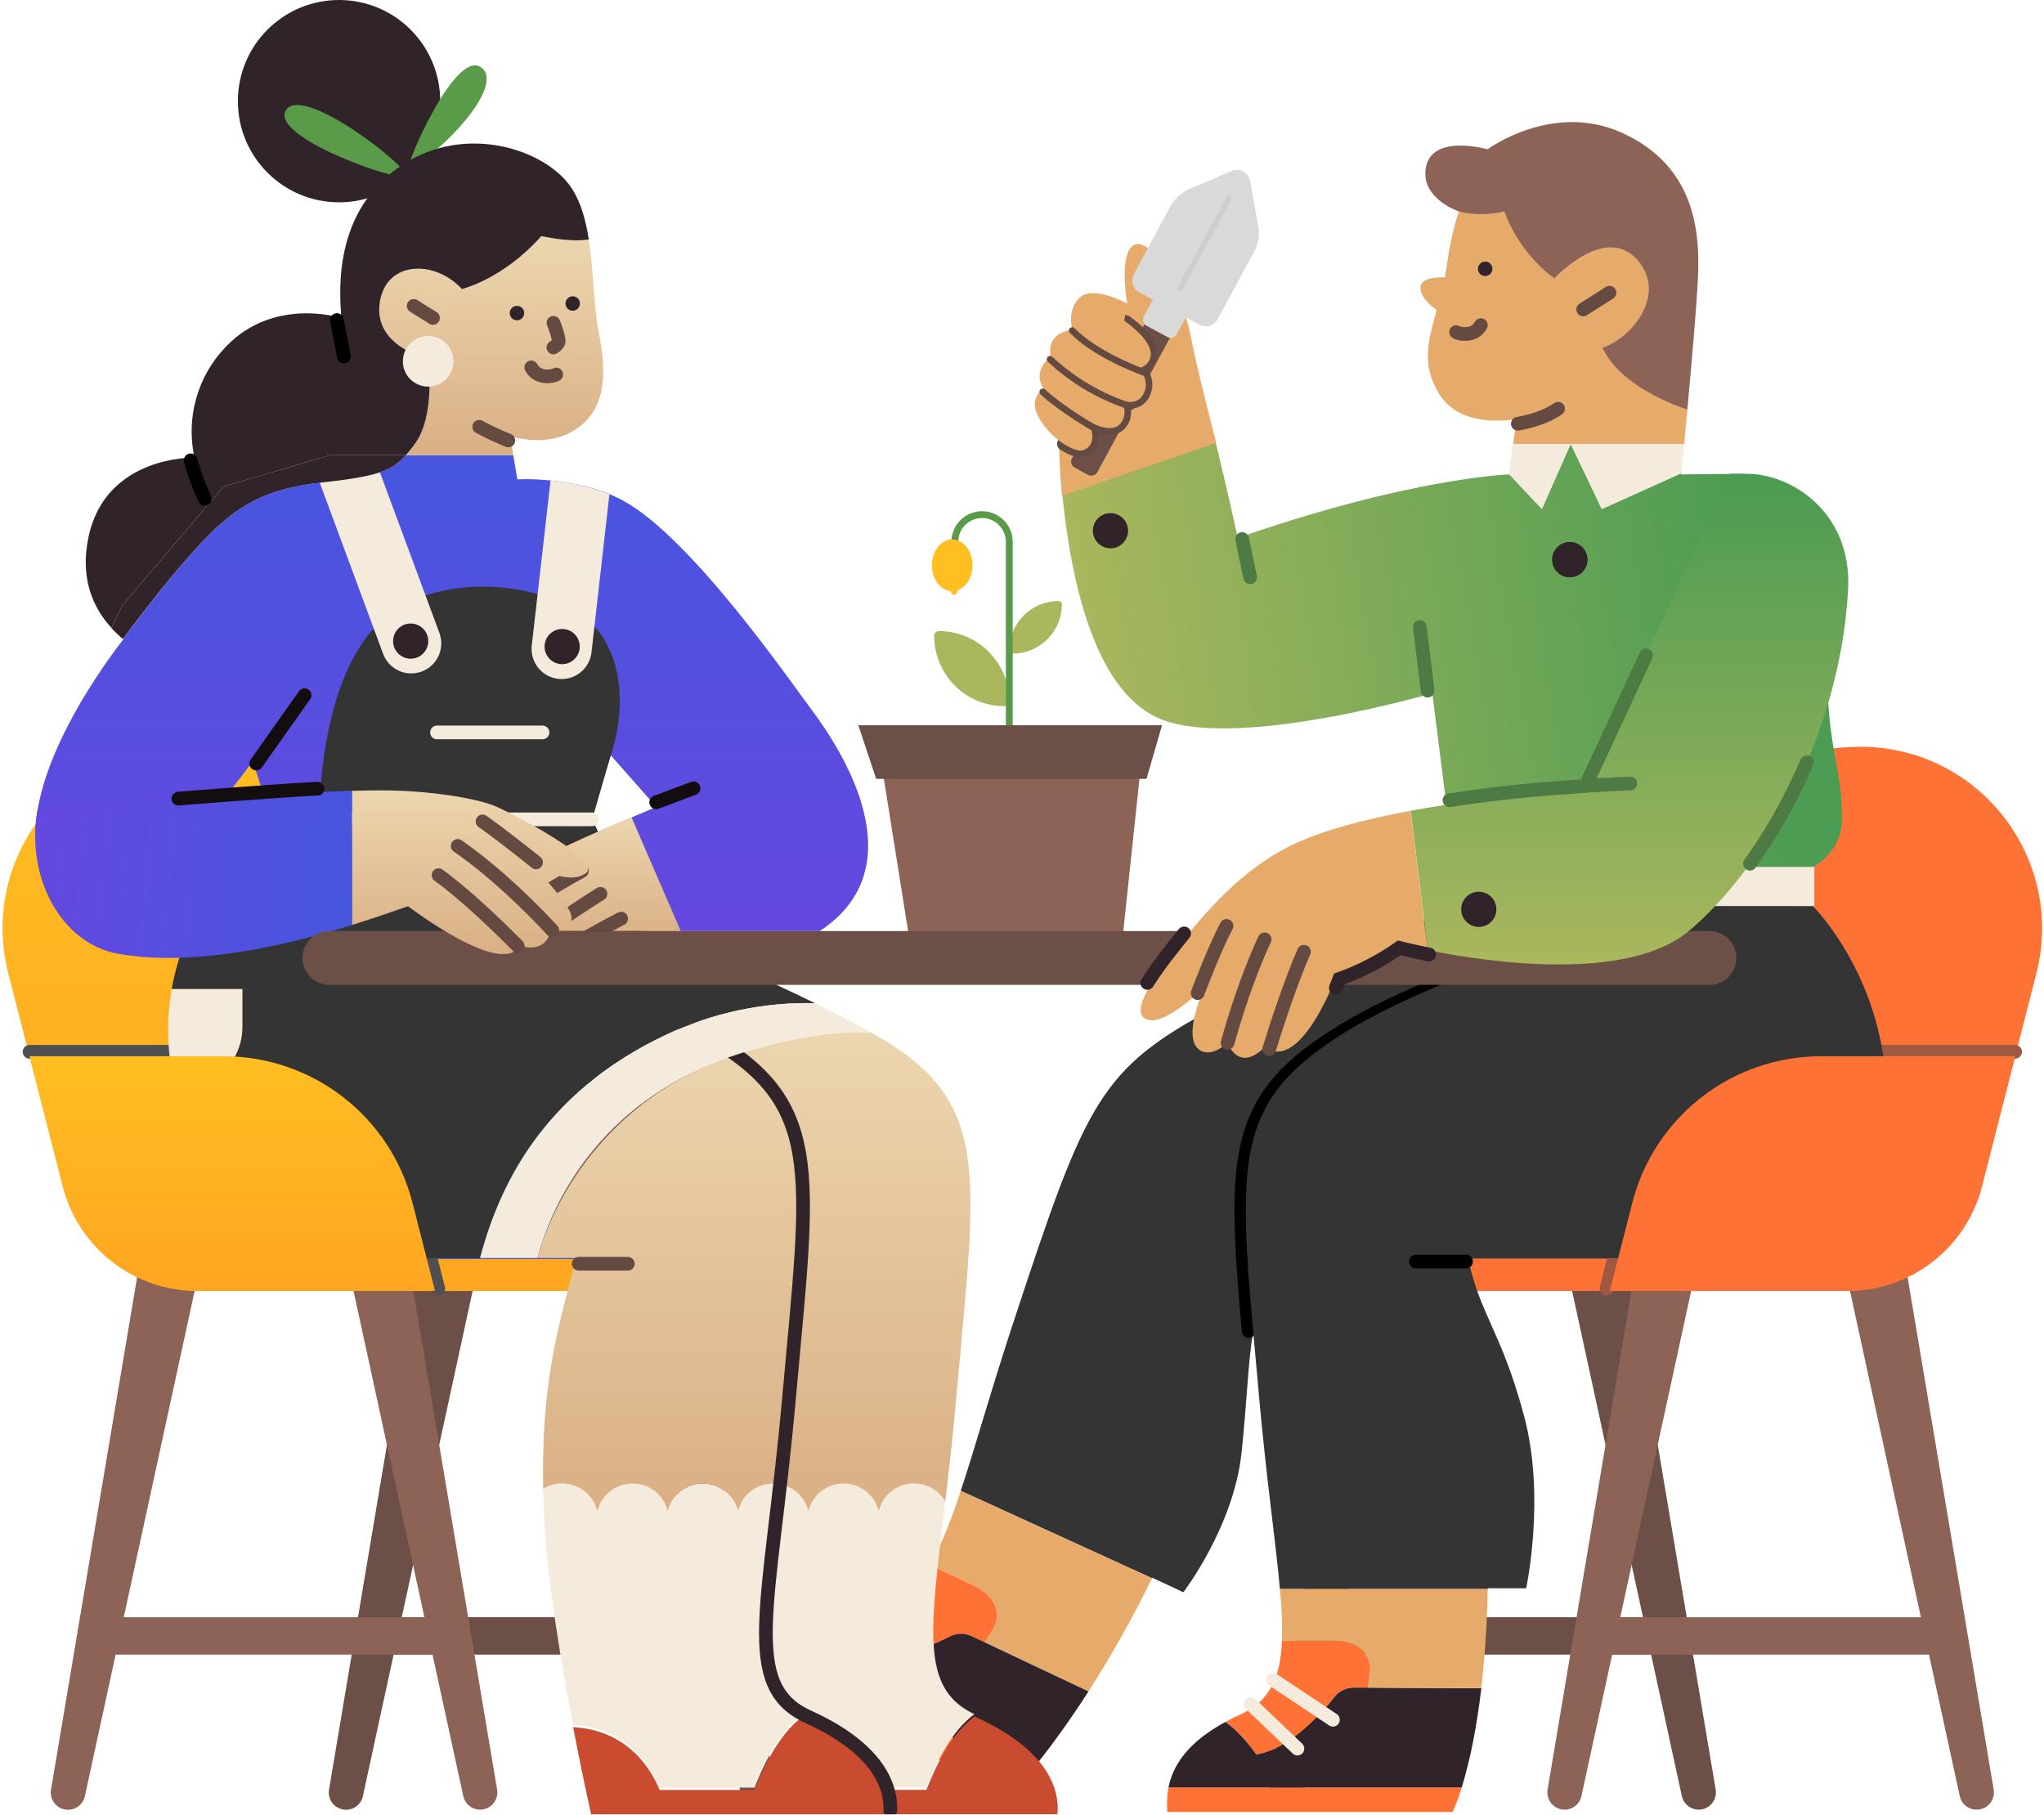 <svg width="706" height="627" viewBox="0 0 706 627" fill="none" xmlns="http://www.w3.org/2000/svg">
<g clip-path="url(#clip0_708_756)">
<path d="M457.607 558.609V571.521H573.516V558.609H457.607Z" fill="#6C5047"/>
<path d="M592.605 618.188L562.459 438.738H468.665L438.519 618.188C438.383 619.037 438.433 619.907 438.665 620.736C438.897 621.565 439.306 622.334 439.864 622.989C440.422 623.645 441.116 624.171 441.897 624.533C442.678 624.895 443.528 625.083 444.389 625.084C445.748 625.087 447.067 624.623 448.125 623.771C449.183 622.919 449.918 621.73 450.205 620.402L489.677 438.7H541.44L580.911 620.402C581.201 621.73 581.938 622.919 582.997 623.77C584.056 624.622 585.375 625.086 586.735 625.084C587.596 625.083 588.446 624.895 589.227 624.533C590.008 624.171 590.702 623.645 591.26 622.989C591.818 622.334 592.227 621.565 592.459 620.736C592.691 619.907 592.741 619.037 592.605 618.188Z" fill="#6C5047"/>
<path d="M553.63 558.609V571.521H669.539V558.609H553.63Z" fill="#8C6356"/>
<path d="M688.626 618.188L658.48 438.738H564.687L534.533 618.188C534.398 619.038 534.449 619.908 534.682 620.736C534.915 621.565 535.325 622.334 535.884 622.989C536.442 623.645 537.136 624.171 537.918 624.533C538.699 624.895 539.55 625.083 540.411 625.084C541.769 625.087 543.088 624.623 544.147 623.771C545.205 622.919 545.939 621.73 546.227 620.402L585.698 438.7H637.43L676.902 620.402C677.192 621.73 677.929 622.919 678.988 623.77C680.047 624.622 681.366 625.086 682.726 625.084C683.589 625.087 684.443 624.903 685.228 624.543C686.013 624.183 686.71 623.657 687.271 623.001C687.833 622.345 688.245 621.574 688.479 620.743C688.713 619.912 688.763 619.04 688.626 618.188Z" fill="#8C6356"/>
<path d="M593.891 409.811L605.385 364.845H529.177C514.239 364.844 499.726 369.814 487.924 378.97C476.121 388.127 467.701 400.95 463.989 415.42L456.204 445.918H547.392C558.052 445.918 568.409 442.369 576.828 435.831C585.247 429.293 591.251 420.138 593.891 409.811Z" fill="#FFB7D5"/>
<path d="M638.067 445.919H456.204L459.269 433.712H539.101L569.546 314.646C573.693 298.427 583.122 284.049 596.344 273.782C609.567 263.515 625.832 257.941 642.573 257.94C683.539 257.94 713.516 296.554 703.37 336.24L684.558 409.804C681.92 420.132 675.918 429.287 667.5 435.827C659.082 442.366 648.727 445.917 638.067 445.919Z" fill="#FF7235"/>
<path d="M461.155 432.523H557.906" stroke="#A15842" stroke-width="4.73" stroke-linecap="round" stroke-linejoin="round"/>
<path d="M539.453 432.08L556.404 365.788" stroke="#A15842" stroke-width="4.73" stroke-linecap="round" stroke-linejoin="round"/>
<path d="M631.195 224.408C631.214 223.327 631.178 222.245 631.088 221.167L629.877 214.362C625.019 197.205 608.107 184.171 601.892 163.657L580.689 163.864V163.465L553.256 175.81L542.605 153.55H542.413L532.574 175.81L521.256 163.78V163.864C521.256 163.864 486.857 165.09 427.539 185.81C427.539 185.81 424.228 170.676 419.937 152.944L366.818 169.803C369.952 202.102 378.634 240.194 401.807 248.73C428.964 258.731 494.719 239.435 494.719 239.435L504.007 313.045H626.214V299.443C626.214 299.443 636.222 294.463 636.222 283.007C636.199 262.286 630.475 259.428 631.195 224.408Z" fill="url(#paint0_linear_708_756)"/>
<path d="M542.403 153.549H522.579L521.246 163.779L532.564 175.81L542.403 153.549Z" fill="#F5EBDD"/>
<path d="M542.64 153.549L553.291 175.81L580.725 163.465C580.832 162.33 581.177 158.867 581.636 153.97V153.549H542.64Z" fill="#F5EBDD"/>
<path d="M490.404 216.546L493.109 238.561" stroke="#4E7A43" stroke-width="4.73" stroke-linecap="round" stroke-linejoin="round"/>
<path d="M542.219 199.396C545.575 199.396 548.296 196.676 548.296 193.32C548.296 189.964 545.575 187.243 542.219 187.243C538.863 187.243 536.142 189.964 536.142 193.32C536.142 196.676 538.863 199.396 542.219 199.396Z" fill="#30242A"/>
<path d="M383.561 189.388C386.917 189.388 389.637 186.667 389.637 183.311C389.637 179.955 386.917 177.234 383.561 177.234C380.205 177.234 377.484 179.955 377.484 183.311C377.484 186.667 380.205 189.388 383.561 189.388Z" fill="#30242A"/>
<path d="M429.048 186.177L431.799 199.388" stroke="#4E7A43" stroke-width="4.73" stroke-linecap="round" stroke-linejoin="round"/>
<path d="M542.412 153.548H542.65L542.58 153.403H581.661V153.548H581.715C582.037 150.092 582.428 145.97 582.841 141.518C576.129 139.265 559.355 132.537 553.47 120.107C563.378 116.805 574.926 102.766 566.68 91.203C555.738 75.877 536.956 96.161 536.956 96.161C536.956 96.161 525.393 88.728 519.615 73.042C517.14 73.862 509.707 74.689 503.929 73.042C503.929 73.042 501.446 79.647 499.799 91.203C499.569 92.797 499.313 94.329 499.032 95.801C499.032 95.801 491.546 95.349 490.726 98.651C489.699 102.736 496.251 107.081 496.251 107.081C493.684 116.276 491.553 123.395 494.848 131.64C497.76 138.912 503.937 147.326 523.753 144.851L522.642 153.38H542.504L542.412 153.548Z" fill="#E6AB6B"/>
<path d="M519.583 73.043C525.361 88.729 536.924 96.162 536.924 96.162C536.924 96.162 555.706 75.886 566.649 91.204C574.902 102.767 563.346 116.806 553.438 120.108C559.323 132.538 576.097 139.266 582.81 141.518C584.258 125.771 586.005 105.832 586.465 96.162C587.231 80.399 585.699 57.28 560.043 45.794C536.097 35.066 513.806 51.571 513.806 51.571C513.806 51.571 493.445 45.709 492.349 59.005C491.522 68.913 503.913 73.043 503.913 73.043C509.675 74.69 517.124 73.863 519.583 73.043Z" fill="#8C6356"/>
<path d="M524.258 146.361C528.197 145.679 533.714 144.231 538.158 141.181" stroke="#654A41" stroke-width="4.73" stroke-miterlimit="10" stroke-linecap="round"/>
<path d="M502.94 114.713C504.312 115.564 509.423 116.246 511.5 112.292" stroke="#654A41" stroke-width="4.73" stroke-miterlimit="10" stroke-linecap="round"/>
<path d="M512.979 95.357C514.358 95.357 515.477 94.239 515.477 92.859C515.477 91.479 514.358 90.361 512.979 90.361C511.599 90.361 510.481 91.479 510.481 92.859C510.481 94.239 511.599 95.357 512.979 95.357Z" fill="#30242A"/>
<path d="M555.913 101.112L546.833 106.89" stroke="#654A41" stroke-width="4.73" stroke-miterlimit="10" stroke-linecap="round"/>
<path d="M503.983 313.021C503.983 313.021 442.519 335.895 419.692 348.041C380.013 369.121 375.178 380.386 350.726 454.624C342.557 479.237 337.047 499.299 331.844 514.946L397.921 545.146L398.006 544.977L408.734 549.996C408.734 549.996 426.044 527.452 428.818 501.935C432.404 468.984 430.259 446.708 445.316 433.796L619.616 312.999L503.983 313.021Z" fill="#343434"/>
<path d="M321.184 540.578L335.598 547.298C345.56 551.957 344.794 558.693 343.614 561.29C342.526 563.338 341.329 565.326 340.027 567.245L375.966 584.233C384.021 571.634 391.351 558.586 397.92 545.152L331.843 514.945C328.364 525.466 325.039 533.98 321.184 540.578Z" fill="#E6AB6B"/>
<path d="M335.598 547.297L321.184 540.577C317.353 547.098 313.061 551.742 307.567 554.554C303.451 556.589 298.939 557.693 294.349 557.788C293.145 557.834 291.988 557.911 290.847 557.987C293.912 563.474 295.306 571.88 295.306 571.88C303.828 574.179 314.042 571.313 321.36 568.378C324.119 567.267 326.456 566.141 328.119 565.313C329.275 564.717 330.553 564.394 331.854 564.37C333.155 564.346 334.443 564.622 335.621 565.175L340.065 567.275C341.367 565.356 342.564 563.368 343.652 561.321C344.816 558.692 345.598 551.957 335.598 547.297Z" fill="#FF7235"/>
<path d="M340.028 567.245L335.584 565.145C334.406 564.592 333.117 564.317 331.817 564.341C330.516 564.365 329.238 564.687 328.082 565.283C326.419 566.141 324.082 567.268 321.323 568.348C314.043 571.283 303.829 574.157 295.269 571.85C295.269 571.85 293.875 563.421 290.809 557.958C290.043 558.011 289.361 558.072 288.656 558.141C274.794 559.467 266.549 563.222 261.644 568.808L355.507 612.563C359.408 607.835 364.925 600.716 371.346 591.237C372.879 589.023 374.411 586.701 375.944 584.234L340.028 567.245Z" fill="#30242A"/>
<path d="M257.092 576.64L349.369 619.552C349.369 619.552 351.667 617.192 355.499 612.525L261.644 568.809C259.64 571.105 258.095 573.763 257.092 576.64Z" fill="#FF7235"/>
<path d="M575.822 313.021C575.822 313.021 500.58 333.635 464.082 355.934C426.189 379.053 425.767 397.903 431.3 459.781" stroke="black" stroke-width="4.73" stroke-linecap="round" stroke-linejoin="round"/>
<path d="M557.714 433.872L554.864 445.098" stroke="#A15842" stroke-width="4.73" stroke-linecap="round" stroke-linejoin="round"/>
<path d="M696.037 363.313H648.152" stroke="#A15842" stroke-width="4.73" stroke-linecap="round" stroke-linejoin="round"/>
<path d="M132.731 558.609V571.521H248.64V558.609H132.731Z" fill="#6C5047"/>
<path d="M113.644 618.188L143.789 438.738H237.591L267.737 618.188C267.873 619.038 267.823 619.908 267.591 620.738C267.358 621.567 266.948 622.337 266.389 622.992C265.831 623.648 265.136 624.175 264.354 624.536C263.572 624.897 262.721 625.084 261.859 625.084C260.501 625.084 259.184 624.62 258.126 623.768C257.068 622.917 256.333 621.729 256.043 620.402L216.572 438.738H164.809L125.337 620.441C125.047 621.767 124.312 622.955 123.254 623.807C122.196 624.658 120.879 625.123 119.521 625.123C118.656 625.123 117.801 624.935 117.016 624.572C116.23 624.209 115.534 623.678 114.974 623.018C114.415 622.358 114.006 621.584 113.776 620.75C113.546 619.916 113.501 619.041 113.644 618.188Z" fill="#6C5047"/>
<path d="M36.709 558.609V571.521H152.618V558.609H36.709Z" fill="#8C6356"/>
<path d="M17.62 618.188L47.766 438.738H141.567L171.713 618.188C171.849 619.038 171.799 619.908 171.567 620.738C171.334 621.567 170.924 622.337 170.365 622.992C169.807 623.648 169.112 624.175 168.33 624.536C167.548 624.897 166.697 625.084 165.835 625.084C164.477 625.084 163.16 624.62 162.102 623.768C161.044 622.917 160.309 621.729 160.019 620.402L120.548 438.738H68.785L29.313 620.441C29.023 621.767 28.288 622.955 27.23 623.807C26.173 624.658 24.855 625.123 23.497 625.123C22.632 625.123 21.777 624.935 20.992 624.572C20.206 624.209 19.51 623.678 18.95 623.018C18.391 622.358 17.982 621.584 17.752 620.75C17.523 619.916 17.477 619.041 17.62 618.188Z" fill="#8C6356"/>
<path d="M112.364 409.811L100.87 364.845H177.077C192.016 364.843 206.53 369.812 218.333 378.969C230.135 388.126 238.555 400.95 242.266 415.42L250.051 445.88H158.863C148.208 445.883 137.854 442.341 129.435 435.81C121.016 429.279 115.01 420.132 112.364 409.811Z" fill="#3EC1F3"/>
<path d="M68.179 445.919H250.042L246.977 433.712H167.145L136.693 314.646C132.546 298.427 123.117 284.049 109.894 273.782C96.671 263.515 80.407 257.941 63.666 257.94C22.7 257.94 -7.277 296.554 2.868 336.24L21.689 409.804C24.324 420.133 30.325 429.29 38.743 435.83C47.162 442.37 57.519 445.919 68.179 445.919Z" fill="url(#paint1_linear_708_756)"/>
<path d="M110.99 166.683C85.887 169.472 76.63 178.377 58.354 200.308C53.841 205.725 46.86 214.952 42.492 220.714L42.63 220.829C42.63 220.829 10.836 260.255 12.3 290.232L56.89 302.684L87.327 263.021L95.91 289.465C95.91 289.465 76.615 300.899 65.894 321.65H165.941C165.941 321.65 174.523 303.787 190.96 294.492C192.999 293.328 199.336 290.492 206.11 287.55L203.811 282.952L210.945 260.883L226.7 278.722C226.7 278.722 215.972 283.22 206.117 287.496L223.121 321.596H283.16C316.747 299.443 291.015 259.427 280.302 245.128C272.922 235.297 238.846 185.81 215.267 172.951C199.543 164.377 178.684 165.572 178.684 165.572L177.29 157.227H140.171C135.083 162.913 129.864 164.583 110.99 166.683Z" fill="url(#paint2_linear_708_756)"/>
<path d="M110.164 283.527C110.363 269.489 112.678 233.925 130.21 215.818C149.551 195.894 193.1 200.101 206.678 217.963C220.257 235.826 210.969 260.876 210.969 260.876L204.54 283.029L223.115 321.619H56.585L89.459 291.604L110.164 283.527Z" fill="#343434"/>
<path d="M245.092 432.523H148.34" stroke="#4756DF" stroke-width="4.73" stroke-miterlimit="10" stroke-linecap="round"/>
<path d="M166.8 432.08L149.842 365.788" stroke="#4756DF" stroke-width="4.73" stroke-miterlimit="10" stroke-linecap="round"/>
<path d="M148.908 435.42L151.383 445.098" stroke="#4F4F4F" stroke-width="4.73" stroke-linecap="round" stroke-linejoin="round"/>
<path d="M10.21 363.313H58.095" stroke="#4F4F4F" stroke-width="4.73" stroke-linecap="round" stroke-linejoin="round"/>
<path d="M542.219 199.396C545.575 199.396 548.296 196.676 548.296 193.32C548.296 189.964 545.575 187.243 542.219 187.243C538.863 187.243 536.142 189.964 536.142 193.32C536.142 196.676 538.863 199.396 542.219 199.396Z" fill="#30242A"/>
<path d="M629.875 214.362L631.086 221.166C630.909 218.864 630.503 216.584 629.875 214.362Z" fill="#A15842"/>
<path d="M581.638 153.97L581.684 153.549H581.63L581.638 153.97Z" fill="#3EC1F3"/>
<path d="M522.604 153.403H522.481L522.465 153.549H522.581L522.604 153.403Z" fill="#F5EBDD"/>
<path d="M542.404 153.549L542.466 153.403H522.603L522.58 153.549H542.404Z" fill="#F5EBDD"/>
<path d="M522.464 153.549L521.131 163.656L521.246 163.779L522.579 153.549H522.464Z" fill="#F5EBDD"/>
<path d="M581.621 153.403H542.571L542.64 153.549H581.629L581.621 153.403Z" fill="#F5EBDD"/>
<path d="M117.106 69.885C136.405 69.885 152.049 54.241 152.049 34.943C152.049 15.644 136.405 0 117.106 0C97.808 0 82.163 15.644 82.163 34.943C82.163 54.241 97.808 69.885 117.106 69.885Z" fill="#30242A"/>
<path d="M141.237 58.239C139.099 59.219 157.046 16.637 166.195 23.288C174.816 29.564 152.049 53.25 141.237 58.239Z" fill="#5A9B4A"/>
<path d="M140.241 60.843C138.287 63.18 92.516 47.172 98.861 37.931C104.93 29.042 142.195 58.506 140.241 60.843Z" fill="#5A9B4A"/>
<path d="M203.376 82.705C196.732 83.824 187 81.54 187 81.54C173.682 96.514 159.536 99.84 159.536 99.84C150.387 89.878 133.743 89.878 131.253 104C128.486 119.656 147.889 123.97 147.889 123.97C147.889 123.97 150.64 143.541 143.153 153.526C142.103 154.92 141.138 156.146 140.172 157.227H177.284L176.18 150.598C176.18 150.598 187.828 154.759 197.813 148.936C207.797 143.112 210.295 132.292 206.962 115.648C204.993 105.794 205.062 93.602 203.376 82.705Z" fill="url(#paint3_linear_708_756)"/>
<path d="M190.961 294.438C174.524 303.733 165.942 321.595 165.942 321.595H223.115L206.111 287.496C199.337 290.423 192.984 293.273 190.961 294.438Z" fill="#FF7235"/>
<path d="M226.656 277.128L239.56 272.285" stroke="#130D10" stroke-width="4.73" stroke-miterlimit="10" stroke-linecap="round"/>
<path d="M110.203 283.006H204.487" stroke="#F5EBDD" stroke-width="4.73" stroke-miterlimit="10" stroke-linecap="round"/>
<path d="M150.938 252.99H187.383" stroke="#F5EBDD" stroke-width="4.73" stroke-miterlimit="10" stroke-linecap="round"/>
<path d="M218.119 282.293L236.694 325.205H200.962C193.82 325.205 184.525 325.205 185.245 321.627C179.521 325.918 170.234 325.205 170.946 321.627C161.659 325.918 158.801 323.059 158.088 321.627C157.375 320.194 166.663 308.048 187.383 296.554C199.422 289.948 218.119 282.293 218.119 282.293Z" fill="url(#paint4_linear_708_756)"/>
<path d="M166.663 324.454C166.663 324.454 177.391 313.726 200.962 300.875" stroke="#654A41" stroke-width="4.73" stroke-miterlimit="10" stroke-linecap="round"/>
<path d="M207.397 308.738C195.227 316.357 183.532 324.709 172.378 333.75" stroke="#654A41" stroke-width="4.73" stroke-miterlimit="10" stroke-linecap="round"/>
<path d="M214.54 317.312C195.284 327.32 173.827 340.899 173.827 340.899" stroke="#654A41" stroke-width="4.73" stroke-miterlimit="10" stroke-linecap="round"/>
<path d="M110.35 165.437L129.113 158.489C129.157 158.473 129.204 158.465 129.252 158.467C129.299 158.469 129.345 158.48 129.388 158.5C129.431 158.52 129.47 158.548 129.502 158.582C129.534 158.617 129.559 158.658 129.576 158.702L151.771 218.64C152.726 221.219 152.618 224.071 151.469 226.57C150.321 229.069 148.228 231.009 145.649 231.964C143.07 232.918 140.218 232.81 137.72 231.662C135.221 230.514 133.281 228.42 132.326 225.841L110.13 165.903C110.114 165.858 110.106 165.81 110.108 165.762C110.11 165.714 110.122 165.667 110.142 165.624C110.163 165.58 110.192 165.542 110.227 165.51C110.263 165.478 110.305 165.453 110.35 165.437Z" fill="#F5EBDD"/>
<path d="M192.808 234.484C194.163 234.64 195.536 234.527 196.848 234.152C198.159 233.776 199.384 233.146 200.451 232.297C201.519 231.448 202.408 230.396 203.069 229.203C203.73 228.01 204.149 226.698 204.303 225.342L210.494 170.706C203.975 168.17 197.126 166.578 190.157 165.978L183.674 222.99C183.518 224.345 183.631 225.717 184.006 227.028C184.381 228.339 185.01 229.563 185.859 230.63C186.707 231.698 187.757 232.588 188.95 233.249C190.142 233.91 191.453 234.33 192.808 234.484Z" fill="#F5EBDD"/>
<path d="M141.85 227.526C145.206 227.526 147.927 224.806 147.927 221.45C147.927 218.094 145.206 215.373 141.85 215.373C138.494 215.373 135.774 218.094 135.774 221.45C135.774 224.806 138.494 227.526 141.85 227.526Z" fill="#30242A"/>
<path d="M194.172 229.411C197.528 229.411 200.249 226.691 200.249 223.334C200.249 219.978 197.528 217.258 194.172 217.258C190.816 217.258 188.096 219.978 188.096 223.334C188.096 226.691 190.816 229.411 194.172 229.411Z" fill="#30242A"/>
<path d="M77.168 168.07L113.912 157.227H140.173C141.138 156.146 142.104 154.928 143.153 153.526C150.64 143.564 147.889 123.97 147.889 123.97C147.889 123.97 128.487 119.656 131.253 104C133.743 89.862 150.41 89.862 159.537 99.839C159.537 99.839 173.682 96.514 187 81.54C187 81.54 196.732 83.839 203.376 82.705C202.211 75.203 200.219 68.322 196.15 63.234C186.188 50.751 158.709 42.437 137.077 58.245C115.444 74.054 117.107 99.839 117.919 109.824C117.919 109.824 94.624 102.337 77.988 119.786C73.173 124.782 69.666 130.89 67.779 137.567C65.891 144.244 65.681 151.284 67.168 158.062C67.168 158.062 36.517 157.196 30.563 185.518C27.497 200.024 32.333 210.147 38.455 216.859L42.287 209.059L77.168 168.07Z" fill="#30242A"/>
<path d="M110.992 166.684C129.873 164.584 135.092 162.913 140.18 157.228H113.911L77.168 168.071L42.271 209.082L38.44 216.883C39.687 218.252 41.029 219.533 42.455 220.715C46.792 214.952 53.804 205.726 58.317 200.308C76.624 178.377 85.881 169.473 110.992 166.684Z" fill="#30242A"/>
<path d="M175.583 152.138C172.137 150.766 168.775 149.193 165.514 147.426" stroke="#654A41" stroke-width="4.73" stroke-linecap="round" stroke-linejoin="round"/>
<path d="M65.858 159.005C67.064 163.586 68.695 168.045 70.731 172.323" stroke="black" stroke-width="4.73" stroke-linecap="round" stroke-linejoin="round"/>
<path d="M116.371 110.545L118.77 123.143" stroke="black" stroke-width="4.73" stroke-linecap="round" stroke-linejoin="round"/>
<path d="M88.501 263.734L105.199 240.125" stroke="#130D10" stroke-width="4.73" stroke-miterlimit="10" stroke-linecap="round"/>
<path d="M147.888 133.542C152.712 133.542 156.623 129.631 156.623 124.806C156.623 119.981 152.712 116.07 147.888 116.07C143.063 116.07 139.152 119.981 139.152 124.806C139.152 129.631 143.063 133.542 147.888 133.542Z" fill="#F5EBDD"/>
<path d="M149.552 109.824L142.901 105.67" stroke="#654A41" stroke-width="4.73" stroke-linecap="round" stroke-linejoin="round"/>
<path d="M192.119 129.358C190.74 130.216 185.583 130.89 183.498 126.913" stroke="#654A41" stroke-width="4.73" stroke-linecap="round" stroke-linejoin="round"/>
<path d="M178.563 110.644C179.943 110.644 181.061 109.526 181.061 108.146C181.061 106.766 179.943 105.648 178.563 105.648C177.183 105.648 176.065 106.766 176.065 108.146C176.065 109.526 177.183 110.644 178.563 110.644Z" fill="#30242A"/>
<path d="M197.812 107.334C199.191 107.334 200.31 106.216 200.31 104.836C200.31 103.456 199.191 102.338 197.812 102.338C196.432 102.338 195.314 103.456 195.314 104.836C195.314 106.216 196.432 107.334 197.812 107.334Z" fill="#30242A"/>
<path d="M191.153 111.496C191.153 111.496 193.452 117.181 192.862 118.316C192.471 119.04 191.877 119.634 191.153 120.024" stroke="#654A41" stroke-width="4.73" stroke-linecap="round" stroke-linejoin="round"/>
<path d="M319.981 618.234H306.295C307.252 620.935 307.654 623.802 307.475 626.663H365.246C366.273 615.33 358.74 602.969 337.047 593.107L336.594 592.893C330.64 597.36 325.292 604.755 319.981 618.234Z" fill="#C94B30"/>
<path d="M336.02 591.851C317.974 582.9 321.231 563.245 326.487 518.662C325.241 516.49 323.371 514.742 321.119 513.646C318.868 512.55 316.339 512.156 313.86 512.516C311.382 512.875 309.068 513.971 307.221 515.662C305.373 517.352 304.076 519.559 303.499 521.996C302.841 519.269 301.285 516.843 299.081 515.108C296.878 513.373 294.154 512.429 291.349 512.429C288.544 512.429 285.821 513.373 283.617 515.108C281.414 516.843 279.858 519.269 279.2 521.996C278.542 519.269 276.986 516.843 274.782 515.108C272.578 513.373 269.855 512.429 267.05 512.429C264.245 512.429 261.522 513.373 259.318 515.108C257.115 516.843 255.559 519.269 254.901 521.996C254.243 519.269 252.687 516.843 250.483 515.108C248.279 513.373 245.556 512.429 242.751 512.429C239.946 512.429 237.223 513.373 235.019 515.108C232.816 516.843 231.26 519.269 230.602 521.996C229.944 519.269 228.388 516.843 226.184 515.108C223.98 513.373 221.257 512.429 218.452 512.429C215.647 512.429 212.924 513.373 210.72 515.108C208.517 516.843 206.961 519.269 206.303 521.996C205.842 520.078 204.934 518.297 203.653 516.798C202.371 515.299 200.753 514.125 198.93 513.372C197.107 512.619 195.132 512.309 193.166 512.466C191.2 512.624 189.3 513.245 187.621 514.279C187.697 518.226 187.85 522.348 188.096 526.709C189.26 547.345 193.919 574.946 197.92 595.789C217.414 596.832 225.314 611.222 227.805 617.468H260.625C260.924 616.701 261.215 615.989 261.514 615.268L261.698 614.832C261.981 614.165 262.257 613.514 262.541 612.878C262.61 612.709 262.686 612.556 262.755 612.395C263.008 611.828 263.261 611.284 263.521 610.747L263.751 610.265C263.991 609.754 264.229 609.271 264.464 608.816L264.786 608.165L265.506 606.778L265.92 606.012C266.058 605.751 266.203 605.498 266.341 605.245C266.587 604.809 266.84 604.38 267.108 603.958C267.215 603.789 267.315 603.621 267.414 603.452C267.989 602.51 268.564 601.621 269.146 600.786L269.253 600.625C269.583 600.157 269.912 599.705 270.242 599.261C272.244 596.537 274.623 594.112 277.307 592.058C277.92 592.395 278.556 592.717 279.23 593.023C295.192 600.272 303.483 608.893 306.349 617.437H319.982C325.292 603.958 330.641 596.563 336.587 592.088L336.02 591.851Z" fill="#F5EBDD"/>
<path d="M306.295 618.234H306.349C303.483 609.69 295.192 601.069 279.23 593.82C278.555 593.514 277.919 593.192 277.306 592.854C274.71 594.84 272.402 597.177 270.448 599.797L270.31 599.981L270.249 600.058C269.919 600.502 269.59 600.954 269.26 601.422L269.153 601.583C268.571 602.418 267.996 603.307 267.421 604.249C267.322 604.418 267.222 604.586 267.115 604.755C266.869 605.176 266.617 605.606 266.348 606.042C266.21 606.288 266.065 606.54 265.927 606.809L265.513 607.575L264.793 608.962L264.471 609.613C264.236 610.078 263.998 610.561 263.758 611.062L263.528 611.544C263.283 612.081 263.03 612.625 262.762 613.192C262.693 613.353 262.617 613.506 262.548 613.675C262.264 614.311 261.988 614.962 261.705 615.629L261.521 616.065C261.222 616.786 260.931 617.514 260.632 618.265H227.842C225.321 612.019 217.421 597.628 197.957 596.586C201.291 613.989 204.172 626.686 204.172 626.686H307.475C307.657 623.818 307.255 620.943 306.295 618.234Z" fill="#C94B30"/>
<path d="M83.758 354.607V341.581H59.328C57.291 353.22 57.772 365.162 60.738 376.6H61.734C67.57 376.6 73.167 374.284 77.296 370.16C81.426 366.037 83.749 360.443 83.758 354.607Z" fill="#F5EBDD"/>
<path d="M302.027 357.266L300.863 356.607C292.709 356.293 282.717 357.082 270.632 359.803L270.441 359.849C269.468 360.063 268.479 360.301 267.475 360.546L266.916 360.684C265.95 360.922 264.977 361.174 263.989 361.45L263.399 361.604C262.318 361.895 261.23 362.209 260.119 362.531L259.782 362.623C258.54 362.991 257.276 363.389 255.996 363.772C211.375 377.757 191.582 412.815 185.628 434.547H198.824C194.885 452.876 186.8 472.325 187.62 514.279C189.3 513.242 191.202 512.618 193.17 512.459C195.138 512.299 197.115 512.609 198.94 513.362C200.765 514.115 202.385 515.29 203.668 516.791C204.95 518.292 205.858 520.075 206.318 521.995C206.976 519.269 208.532 516.843 210.735 515.107C212.939 513.372 215.662 512.429 218.467 512.429C221.272 512.429 223.996 513.372 226.199 515.107C228.403 516.843 229.959 519.269 230.617 521.995C231.275 519.269 232.831 516.843 235.034 515.107C237.238 513.372 239.961 512.429 242.766 512.429C245.571 512.429 248.295 513.372 250.498 515.107C252.702 516.843 254.258 519.269 254.916 521.995C255.574 519.269 257.13 516.843 259.333 515.107C261.537 513.372 264.26 512.429 267.065 512.429C269.87 512.429 272.594 513.372 274.797 515.107C277.001 516.843 278.557 519.269 279.215 521.995C279.873 519.269 281.429 516.843 283.632 515.107C285.836 513.372 288.56 512.429 291.364 512.429C294.169 512.429 296.893 513.372 299.096 515.107C301.3 516.843 302.856 519.269 303.514 521.995C304.092 519.559 305.388 517.352 307.236 515.661C309.084 513.971 311.397 512.874 313.875 512.515C316.354 512.156 318.883 512.55 321.135 513.646C323.386 514.742 325.257 516.49 326.503 518.662C327.752 508.049 329.116 496.026 330.334 482.401C337.353 403.604 342.702 380.493 302.027 357.266Z" fill="url(#paint5_linear_708_756)"/>
<path d="M307.514 625.361C307.897 614.395 300.142 602.556 279.23 593.054C255.56 582.326 266.089 555.054 272.51 483.114C279.683 402.777 285.116 380.324 241.782 356.615C203.904 335.926 165.314 322.316 165.314 322.316" stroke="#30242A" stroke-width="4.73" stroke-miterlimit="10" stroke-linecap="round"/>
<path d="M255.998 363.765C209.384 378.409 191.315 412.907 185.599 434.54C191.583 412.823 211.377 377.781 255.998 363.765Z" fill="#A15842"/>
<path d="M230.264 357.334C246.265 349.799 263.802 346.094 281.483 346.514C262.484 337.176 243 328.858 223.115 321.595H65.895C65.895 321.595 61.604 328.744 59.39 341.227C59.39 341.357 59.351 341.48 59.328 341.61H83.758V354.637C83.758 357.529 83.188 360.393 82.081 363.065C80.974 365.737 79.352 368.165 77.307 370.21C75.262 372.255 72.834 373.877 70.162 374.984C67.49 376.091 64.627 376.66 61.734 376.66H60.738C69.298 409.488 97.888 434.569 134.54 434.569H165.789C172.141 411.044 186.302 377.978 230.264 357.334Z" fill="#343434"/>
<path d="M59.458 277.29L13.006 279.436C8.722 302.302 20.669 325.888 40.876 329.459C67.458 334.149 99.727 326.302 121.635 319.497V273.16C94.792 273.941 59.458 277.29 59.458 277.29Z" fill="url(#paint6_linear_708_756)"/>
<path d="M255.997 363.765C274.901 357.826 289.629 356.178 300.863 356.608L299.591 355.903C293.522 352.585 287.43 349.443 281.483 346.516C263.802 346.096 246.266 349.8 230.265 357.335C186.303 377.979 172.142 411.045 165.789 434.539H185.598C191.314 412.907 209.383 378.408 255.997 363.765Z" fill="#F5EBDD"/>
<path d="M199.881 436.516H216.846" stroke="#654A41" stroke-width="4.73" stroke-linecap="round" stroke-linejoin="round"/>
<path d="M453.653 312.309L437.699 321.596H469.615L453.653 312.309Z" fill="#30232A"/>
<path d="M61.605 275.864C61.605 275.864 95.199 273.105 109.689 272.431" stroke="#130D10" stroke-width="4.73" stroke-miterlimit="10" stroke-linecap="round"/>
<path d="M21.712 409.811L10.218 364.845H77.276C92.214 364.844 106.727 369.814 118.53 378.97C130.332 388.127 138.753 400.95 142.464 415.42L150.25 445.88H68.203C57.549 445.882 47.198 442.338 38.78 435.807C30.363 429.277 24.358 420.131 21.712 409.811Z" fill="url(#paint7_linear_708_756)"/>
<path d="M626.681 299.443H496.12V313.021H626.681V299.443Z" fill="#F5EBDD"/>
<path d="M364.388 255.174H333.736H303.085L313.695 321.841H333.736H364.388H387.966L395.039 255.174H364.388Z" fill="#8C6356"/>
<path d="M322.658 219.6C322.658 218.704 323.384 217.978 324.28 217.978C337.716 217.978 348.608 228.87 348.608 242.306C348.608 243.202 347.881 243.928 346.986 243.928C333.55 243.928 322.658 233.036 322.658 219.6Z" fill="#AAB75D"/>
<path d="M366.772 208.733C366.772 208.106 366.264 207.598 365.637 207.598C356.232 207.598 348.607 215.222 348.607 224.627C348.607 225.254 349.115 225.762 349.742 225.762C359.148 225.762 366.772 218.138 366.772 208.733Z" fill="#AAB75D"/>
<path d="M348.608 257.551V187.163C348.608 181.967 344.396 177.756 339.201 177.756V177.756C334.006 177.756 329.794 181.967 329.794 187.163V191.379" stroke="#5A9B4A" stroke-width="2.365"/>
<path d="M460.082 566.732H442.795C442.412 576.188 440.328 582.824 435.385 587.598C433.265 589.58 430.821 591.185 428.159 592.342C426.404 593.108 424.772 593.959 423.239 594.794C428.603 598.258 433.967 606.043 433.967 606.043C438.133 605.199 442.077 603.495 445.546 601.039C452.504 596.365 458.136 589.767 460.872 586.211C461.668 585.183 462.69 584.351 463.86 583.781C465.029 583.211 466.314 582.918 467.615 582.924H472.527C472.904 580.64 473.16 578.338 473.293 576.028C473.255 573.185 471.148 566.732 460.082 566.732Z" fill="#FF7235"/>
<path d="M472.519 582.939H467.607C466.306 582.933 465.021 583.226 463.852 583.796C462.683 584.366 461.66 585.198 460.864 586.226C458.113 589.782 452.481 596.38 445.538 601.054C442.069 603.51 438.125 605.214 433.959 606.058C433.959 606.058 428.595 598.272 423.231 594.809C422.664 595.108 422.12 595.414 421.584 595.721C409.975 602.418 405.047 609.997 403.576 617.491H504.864C506.503 612.088 507.851 606.601 508.902 601.054C509.891 595.958 510.849 590.012 511.653 583.161L472.519 582.939Z" fill="#30242A"/>
<path d="M403.216 625.889H501.738C502.982 623.159 504.024 620.342 504.857 617.46H403.584C403.062 620.238 402.938 623.076 403.216 625.889Z" fill="#FF7235"/>
<path d="M439.706 580.234L460.396 594.027" stroke="#F5EBDD" stroke-width="4.73" stroke-miterlimit="10" stroke-linecap="round"/>
<path d="M432.044 588.663L448.136 603.988" stroke="#F5EBDD" stroke-width="4.73" stroke-miterlimit="10" stroke-linecap="round"/>
<path d="M650.137 362.554C644.712 331.267 626.191 313.021 626.191 313.021H577.355C577.355 313.021 502.113 333.635 465.615 355.934C423.469 381.666 427.707 402.095 434.879 482.433C437.438 511.084 440.649 532.64 442.09 548.893H513.891C513.891 548.801 513.891 548.709 513.891 548.617H527.14C527.14 548.617 533.945 517.138 526.42 489.084C518.527 459.674 511.355 454.655 507.056 434.57H589.416C627.593 434.54 656.658 400.164 650.137 362.554Z" fill="#343434"/>
<path d="M442.795 566.731H460.09C471.117 566.731 473.263 573.16 473.263 576.018C473.13 578.329 472.874 580.631 472.497 582.915L511.623 583.114C512.765 573.512 513.608 562.141 513.869 548.838H442.067C442.68 554.781 442.923 560.757 442.795 566.731Z" fill="#E6AB6B"/>
<path d="M506.374 435.75H489.041" stroke="black" stroke-width="4.73" stroke-linecap="round" stroke-linejoin="round"/>
<path d="M301.008 555.713L309.438 576.403" stroke="#F5EBDD" stroke-width="4.73" stroke-miterlimit="10" stroke-linecap="round"/>
<path d="M684.542 409.811L696.036 364.845H629.001C614.063 364.843 599.549 369.812 587.746 378.969C575.943 388.126 567.523 400.95 563.813 415.42L556.02 445.88H638.044C648.698 445.883 659.051 442.339 667.47 435.809C675.888 429.278 681.895 420.132 684.542 409.811Z" fill="#FF7235"/>
<path d="M590.458 321.595H113.773C108.644 321.595 104.486 325.753 104.486 330.882V330.89C104.486 336.019 108.644 340.177 113.773 340.177H590.458C595.588 340.177 599.746 336.019 599.746 330.89V330.882C599.746 325.753 595.588 321.595 590.458 321.595Z" fill="#6C5047"/>
<path d="M171.666 278.721C165.038 275.71 148.08 273.005 131.643 273.005C128.516 273.005 125.152 273.058 121.635 273.158V319.488C129.773 316.959 136.478 314.568 140.93 313.02C140.93 313.02 173.651 338.017 179.482 326.584C179.482 326.584 188.019 330.032 190.21 321.595C190.21 321.595 200.218 321.595 196.647 314.453C194.241 309.58 183.789 298.729 183.789 298.729C183.789 298.729 196.203 306.216 202.371 301.587C208.111 297.319 179.521 282.292 171.666 278.721Z" fill="url(#paint8_linear_708_756)"/>
<path d="M185.154 297.879C179.529 293.388 171.843 287.35 166.663 283.718" stroke="#654A41" stroke-width="4.73" stroke-miterlimit="10" stroke-linecap="round"/>
<path d="M158.088 292.194C172.134 301.972 184.77 314.876 190.77 321.366" stroke="#654A41" stroke-width="4.73" stroke-miterlimit="10" stroke-linecap="round"/>
<path d="M151.482 302.292C160.923 309.189 171.735 319.611 178.793 326.722" stroke="#654A41" stroke-width="4.73" stroke-miterlimit="10" stroke-linecap="round"/>
<path d="M445.377 292.301C429.66 300.163 417.147 313.757 406.074 328.033C401.07 334.462 388.449 350.478 396.779 352.332C403.216 353.757 416.082 340.899 416.082 340.899C416.082 340.899 408.335 357.673 413.936 362.355C418.22 365.934 423.898 360.217 423.898 360.217C428.902 370.945 436.764 361.643 436.764 361.643C449.377 370.945 461.776 336.631 461.776 336.631C469.129 334.014 476.09 330.404 482.465 325.903C482.465 325.903 486.542 326.96 493.132 328.263L487.186 280.063C471.638 282.937 456.166 286.906 445.377 292.301Z" fill="#E6AB6B"/>
<path d="M413.676 343.037C415.975 336.984 420.029 326.731 423.638 319.811" stroke="#654A41" stroke-width="4.73" stroke-miterlimit="10" stroke-linecap="round"/>
<path d="M436.802 324.453C430.825 337.334 426.449 351.45 424.013 360.208" stroke="#654A41" stroke-width="4.73" stroke-miterlimit="10" stroke-linecap="round"/>
<path d="M450.381 328.738C445.86 339.083 441.262 353.083 438.373 362.393" stroke="#654A41" stroke-width="4.73" stroke-miterlimit="10" stroke-linecap="round"/>
<path d="M583.309 321.595C608.083 300.959 635.57 254.844 638.336 203.679C639.769 177.234 619.041 163.655 603.324 163.655H597.585L546.849 273.005C546.849 273.005 516.772 274.591 487.247 280.047L493.193 328.246C514.504 332.469 562.06 339.304 583.309 321.595Z" fill="url(#paint9_linear_708_756)"/>
<path d="M568.542 226.408L547.63 271.473" stroke="#4E7A43" stroke-width="4.73" stroke-linecap="round" stroke-linejoin="round"/>
<path d="M604.434 298.332C609.309 291.537 613.7 284.409 617.576 276.999C619.875 272.615 622.059 268.048 624.074 263.32" stroke="#4E7A43" stroke-width="4.73" stroke-linecap="round" stroke-linejoin="round"/>
<path d="M500.642 276.401C525.539 272.638 539.325 272.186 548.52 271.42C554.65 270.914 563.079 270.654 563.079 270.654" stroke="#4E7A43" stroke-width="4.73" stroke-linecap="round" stroke-linejoin="round"/>
<path d="M510.772 320.171C514.128 320.171 516.849 317.45 516.849 314.094C516.849 310.738 514.128 308.018 510.772 308.018C507.416 308.018 504.695 310.738 504.695 314.094C504.695 317.45 507.416 320.171 510.772 320.171Z" fill="#30242A"/>
<path d="M493.631 329.71C487.24 328.438 483.309 327.412 483.309 327.412C476.933 331.913 469.972 335.523 462.619 338.14C462.619 338.14 462.19 339.335 461.401 341.205" stroke="#30242A" stroke-width="4.73" stroke-miterlimit="10" stroke-linecap="round"/>
<path d="M396.281 339.512C398.83 335.538 401.588 331.701 404.541 328.018C406.002 326.133 407.492 324.265 409.009 322.416" stroke="#30242A" stroke-width="4.73" stroke-miterlimit="10" stroke-linecap="round"/>
<path d="M401.368 250.516H296.472L302.619 269.027H395.988L401.368 250.516Z" fill="#6C5047"/>
<ellipse cx="328.897" cy="195.266" rx="7.02" ry="8.934" fill="#FFBE21"/>
<ellipse cx="329.535" cy="203.562" rx="1.276" ry="1.914" fill="#FFBE21"/>
<path d="M366.8 171.216C365.984 162.354 365.624 153.455 365.722 144.556L389.314 104.838C389.314 104.838 386.017 85.942 392.381 84.386C398.745 82.83 408.759 102.339 411.468 117.061C412.638 123.424 416.308 138.232 420.094 152.99L366.8 171.216Z" fill="#E6AB6B"/>
<rect width="9.966" height="75.32" rx="2.308" transform="matrix(-0.88 -0.475 -0.475 0.88 413.698 98.876)" fill="#6C5047"/>
<path d="M433.144 86.999C434.638 84.234 435.147 81.044 434.588 77.951L431.794 62.494C431.268 59.581 428.175 57.909 425.45 59.065L410.988 65.198C408.095 66.424 405.705 68.599 404.211 71.363L391.607 94.687C390.395 96.93 391.23 99.73 393.473 100.942L414.284 112.189C416.527 113.401 419.327 112.565 420.539 110.322L433.144 86.999Z" fill="#D9D9D9"/>
<rect width="12.956" height="18.935" rx="2.308" transform="matrix(-0.88 -0.475 -0.475 0.88 414.316 100.878)" fill="#D9D9D9"/>
<path d="M407.668 99.552L424.488 68.427" stroke="#CECECE" stroke-width="1.846" stroke-linecap="round"/>
<path d="M367.401 153.341C370.173 155.133 372.739 155.978 374.033 155.521C377.281 154.389 378.389 150.971 375.807 145.402C375.807 145.402 383.504 150.162 386.837 146.43C390.17 142.697 387.04 138.118 387.04 138.118C387.04 138.118 392.612 140.819 395.011 135.86C397.409 130.9 393.077 127.273 393.077 127.273C393.077 127.273 396.61 126.652 397.341 123.22C398.394 118.23 390.974 112.656 388.818 111.154" stroke="#654A41" stroke-width="4.601" stroke-miterlimit="10" stroke-linecap="round"/>
<path d="M389.314 104.838C389.314 104.838 377.307 98.242 372.786 102.924C368.265 107.605 370.471 114.032 370.471 114.032C370.471 114.032 361.241 114.153 362.898 123.363C362.898 123.363 356.187 127.753 360.576 134.471C360.576 134.471 354.763 137.007 358.862 144.34C362.962 151.672 371.324 156.485 374.081 155.53C377.329 154.398 378.437 150.98 375.855 145.412C375.855 145.412 383.552 150.172 386.885 146.439C390.218 142.707 387.088 138.127 387.088 138.127C387.088 138.127 392.66 140.829 395.059 135.869C397.457 130.909 393.125 127.283 393.125 127.283C393.125 127.283 396.658 126.661 397.389 123.229C398.443 118.24 390.452 112.251 388.294 110.756L389.314 104.838Z" fill="#E6AB6B"/>
<path d="M394.942 128.567C390.057 126.752 377.738 121.654 370.337 114.184" stroke="#654A41" stroke-width="2.301" stroke-miterlimit="10" stroke-linecap="round"/>
<path d="M390.643 140.443C380.229 137.143 370.685 131.557 362.707 124.095" stroke="#654A41" stroke-width="2.301" stroke-miterlimit="10" stroke-linecap="round"/>
<path d="M379.279 148.667C377.58 147.692 366.514 141.256 360.164 135.373" stroke="#654A41" stroke-width="2.301" stroke-miterlimit="10" stroke-linecap="round"/>
</g>
<defs>
<linearGradient id="paint0_linear_708_756" x1="367.193" y1="190.176" x2="596.935" y2="153.162" gradientUnits="userSpaceOnUse">
<stop stop-color="#AAB75D"/>
<stop offset="1" stop-color="#4C9C53"/>
</linearGradient>
<linearGradient id="paint1_linear_708_756" x1="125.462" y1="257.94" x2="125.462" y2="445.919" gradientUnits="userSpaceOnUse">
<stop stop-color="#FFBE21"/>
<stop offset="1" stop-color="#FFA621"/>
</linearGradient>
<linearGradient id="paint2_linear_708_756" x1="156.048" y1="157.227" x2="156.048" y2="321.65" gradientUnits="userSpaceOnUse">
<stop stop-color="#4756DF"/>
<stop offset="1" stop-color="#6547DF"/>
</linearGradient>
<linearGradient id="paint3_linear_708_756" x1="169.669" y1="81.54" x2="169.669" y2="157.227" gradientUnits="userSpaceOnUse">
<stop stop-color="#ECD6AF"/>
<stop offset="1" stop-color="#DAAF84"/>
</linearGradient>
<linearGradient id="paint4_linear_708_756" x1="197.372" y1="282.293" x2="197.372" y2="325.205" gradientUnits="userSpaceOnUse">
<stop stop-color="#ECD6AF"/>
<stop offset="1" stop-color="#DAAF84"/>
</linearGradient>
<linearGradient id="paint5_linear_708_756" x1="260.412" y1="356.542" x2="260.412" y2="521.995" gradientUnits="userSpaceOnUse">
<stop stop-color="#ECD6AF"/>
<stop offset="1" stop-color="#DAAF84"/>
</linearGradient>
<linearGradient id="paint6_linear_708_756" x1="122.133" y1="300.565" x2="9.176" y2="290.354" gradientUnits="userSpaceOnUse">
<stop stop-color="#4756DF"/>
<stop offset="1" stop-color="#6547DF"/>
</linearGradient>
<linearGradient id="paint7_linear_708_756" x1="80.234" y1="364.845" x2="80.234" y2="445.88" gradientUnits="userSpaceOnUse">
<stop stop-color="#FFBE21"/>
<stop offset="1" stop-color="#FFA621"/>
</linearGradient>
<linearGradient id="paint8_linear_708_756" x1="162.381" y1="273.005" x2="162.381" y2="329.578" gradientUnits="userSpaceOnUse">
<stop stop-color="#ECD6AF"/>
<stop offset="1" stop-color="#DAAF84"/>
</linearGradient>
<linearGradient id="paint9_linear_708_756" x1="562.827" y1="163.655" x2="562.827" y2="333.145" gradientUnits="userSpaceOnUse">
<stop stop-color="#4A9B52"/>
<stop offset="1" stop-color="#AAB75D"/>
</linearGradient>
<clipPath id="clip0_708_756">
<rect width="704.477" height="626.686" fill="white" transform="translate(0.881)"/>
</clipPath>
</defs>
</svg>
